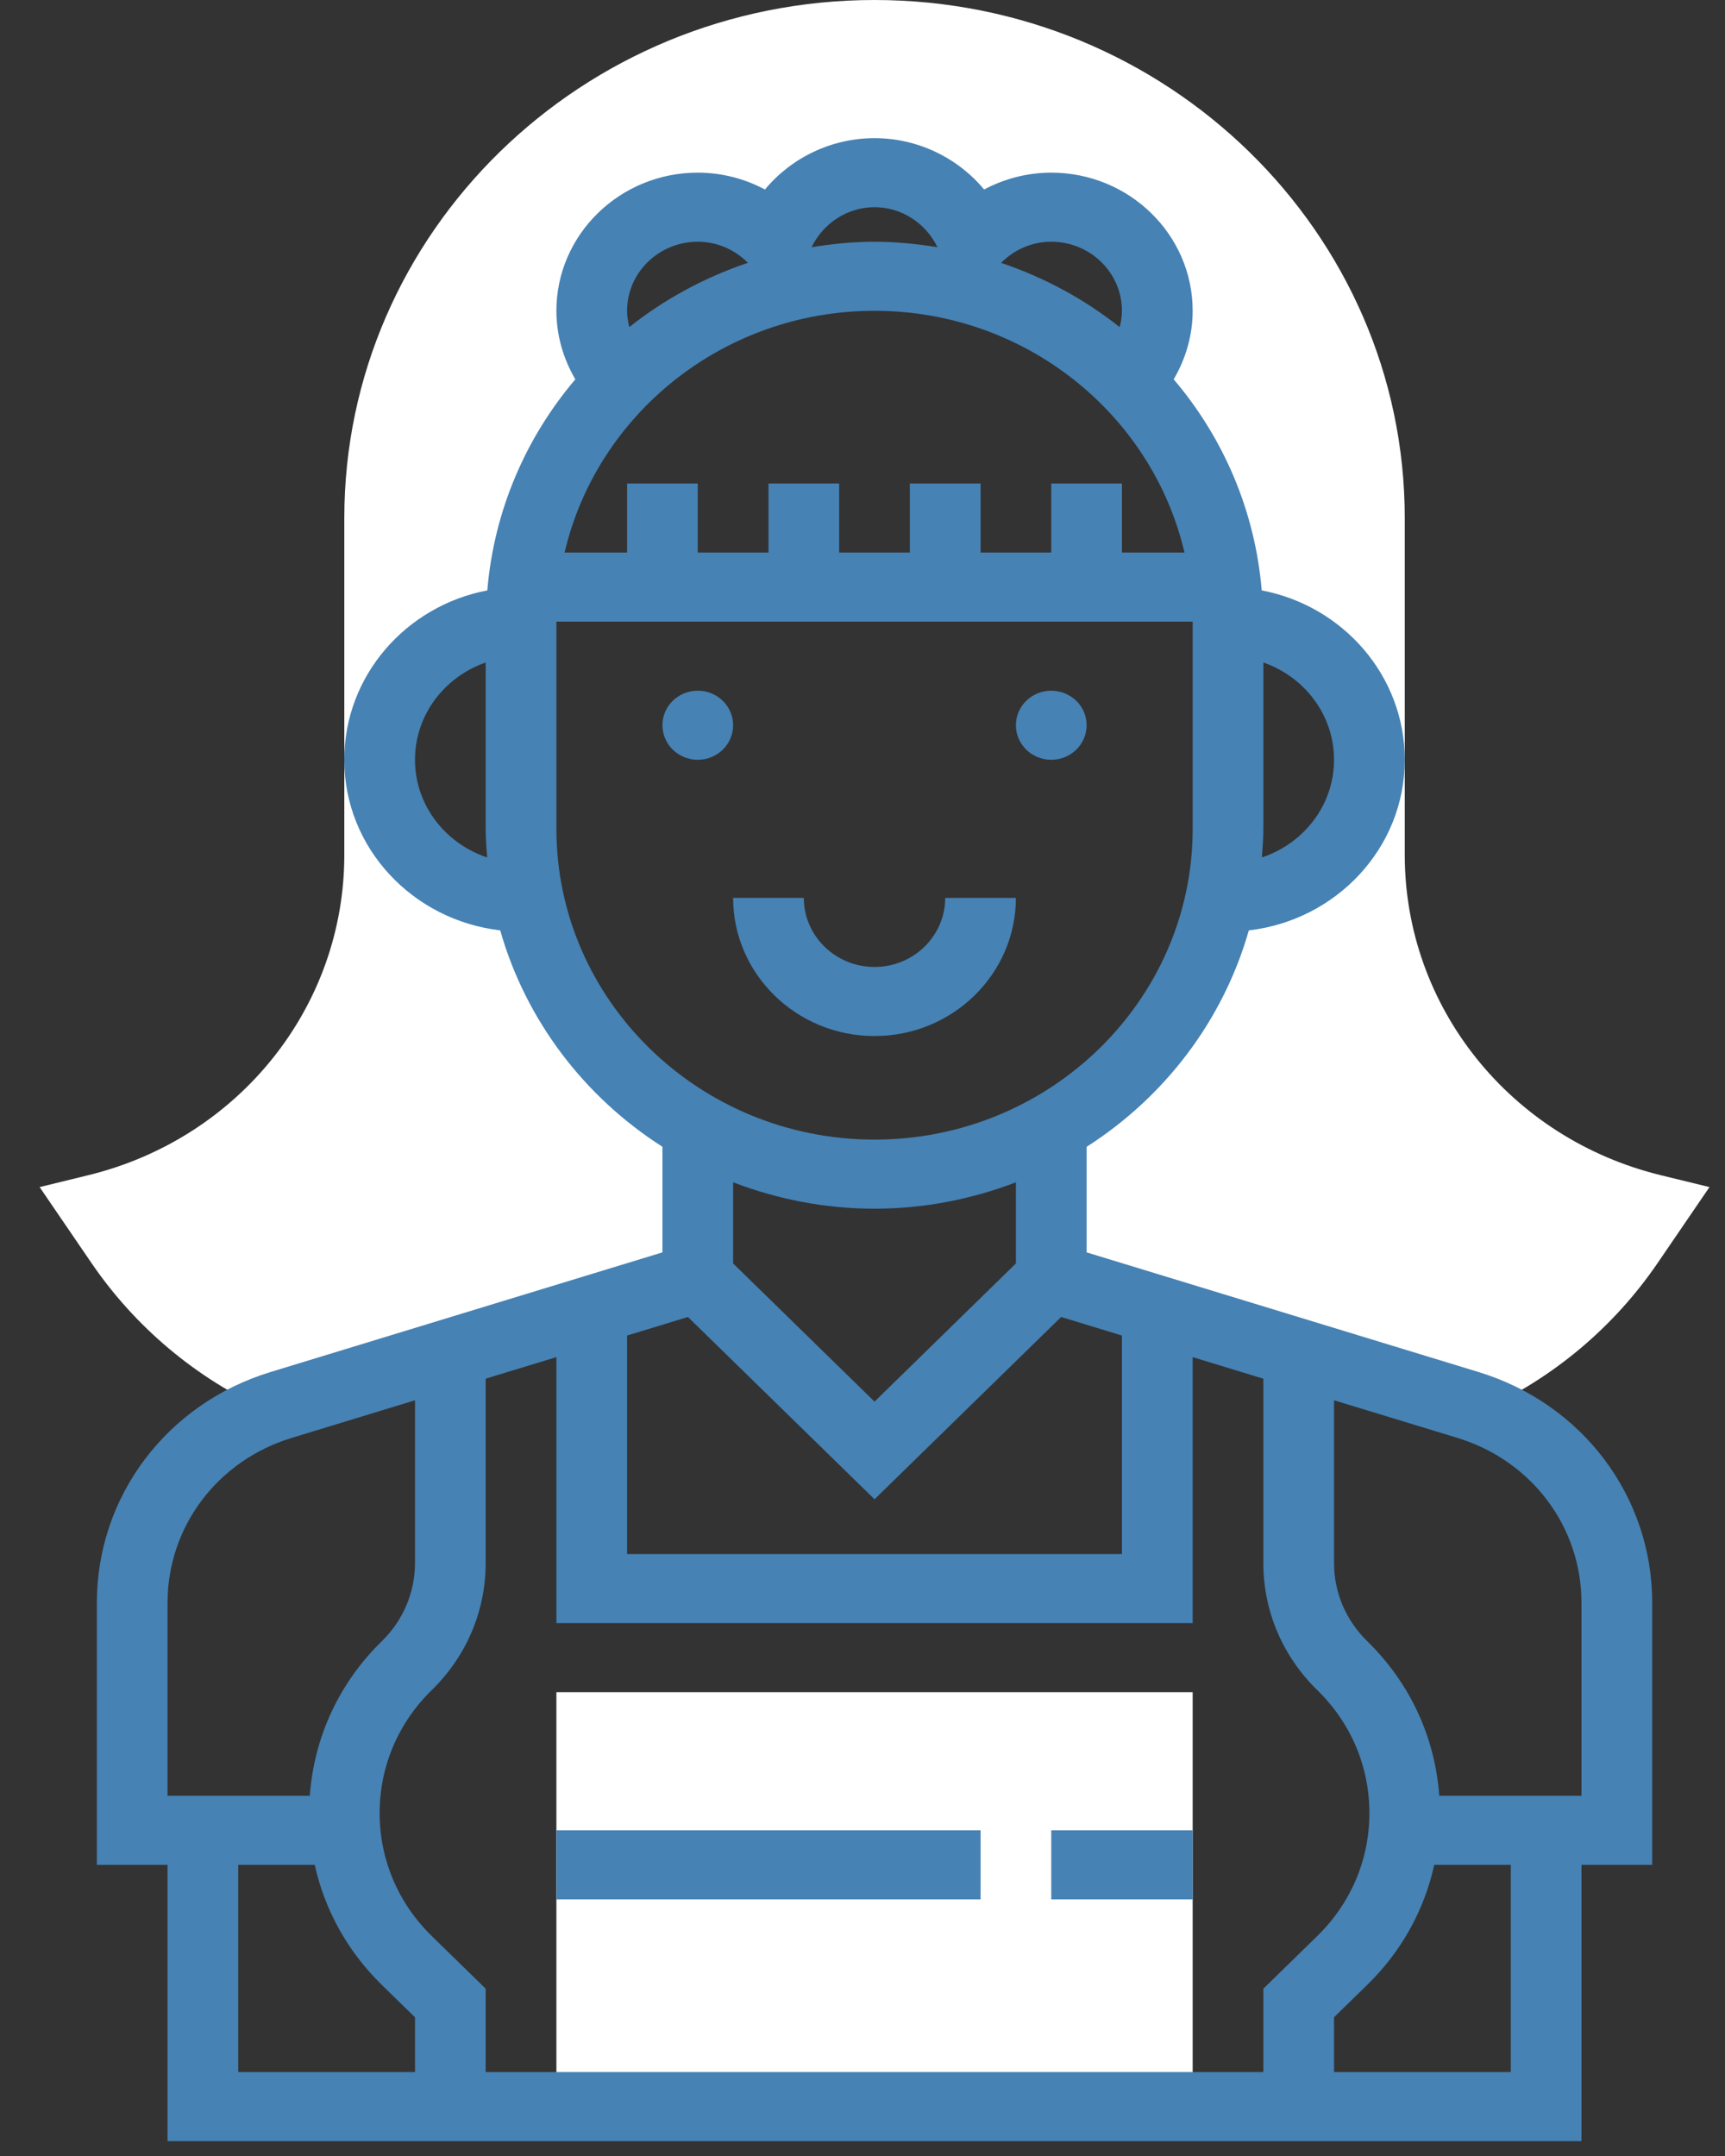<svg width="40" height="50" viewBox="0 0 40 50" fill="none" xmlns="http://www.w3.org/2000/svg">
<rect x="0" y="0" width="40" height="50" fill="#333333" stroke="none"/>
<path d="M27.656 39.244H12.902V48.854H27.656V39.244Z" fill="white"/>
<path d="M38.51 27.254C35.016 26.4 32.574 23.345 32.574 19.825V12.013C32.574 5.389 27.058 0 20.279 0C13.499 0 7.984 5.389 7.984 12.013V19.825C7.984 23.346 5.542 26.4 2.047 27.254L0.919 27.53L2.115 29.282C3.137 30.781 4.538 31.955 6.193 32.711C6.302 32.669 6.404 32.618 6.517 32.583L16.18 29.633V26.158C14.184 25.029 12.72 23.102 12.247 20.823H12.082C10.271 20.823 8.803 19.389 8.803 17.62C8.803 15.85 10.271 14.416 12.082 14.416C12.082 12.232 12.979 10.255 14.43 8.81H14.348C13.958 8.385 13.721 7.823 13.721 7.208C13.721 5.881 14.822 4.805 16.18 4.805C16.893 4.805 17.529 5.106 17.979 5.58C18.325 4.662 19.22 4.004 20.279 4.004C21.338 4.004 22.233 4.662 22.579 5.58C23.028 5.106 23.664 4.805 24.377 4.805C25.735 4.805 26.836 5.881 26.836 7.208C26.836 7.823 26.599 8.385 26.21 8.81H26.128C27.579 10.255 28.476 12.232 28.476 14.416C30.286 14.416 31.754 15.85 31.754 17.62C31.754 19.389 30.286 20.823 28.476 20.823H28.311C27.837 23.102 26.373 25.029 24.377 26.158V29.633L34.041 32.583C34.154 32.618 34.256 32.669 34.365 32.711C36.021 31.955 37.422 30.781 38.444 29.282L39.64 27.53L38.51 27.254Z" fill="white"/>
<path d="M38.312 37.17C38.312 34.704 36.694 32.554 34.285 31.819L25.197 29.044V26.596C27.008 25.439 28.364 23.662 28.958 21.577C30.989 21.34 32.574 19.666 32.574 17.62C32.574 15.673 31.144 14.051 29.257 13.692C29.102 11.84 28.365 10.148 27.216 8.797C27.498 8.316 27.656 7.771 27.656 7.208C27.656 5.441 26.185 4.004 24.377 4.004C23.831 4.004 23.295 4.141 22.82 4.395C22.208 3.658 21.278 3.204 20.279 3.204C19.279 3.204 18.349 3.658 17.738 4.395C17.262 4.141 16.726 4.004 16.18 4.004C14.372 4.004 12.902 5.441 12.902 7.208C12.902 7.771 13.059 8.316 13.341 8.797C12.193 10.149 11.455 11.841 11.3 13.692C9.413 14.051 7.983 15.673 7.983 17.62C7.983 19.666 9.569 21.34 11.599 21.576C12.193 23.662 13.549 25.438 15.361 26.595V29.044L6.272 31.819C3.864 32.554 2.246 34.705 2.246 37.17V43.248H3.885V49.655H36.672V43.248H38.312V37.17ZM30.545 39.195C31.326 39.957 31.754 40.969 31.754 42.047C31.754 43.124 31.326 44.136 30.545 44.899L29.295 46.12V48.053H11.262V46.12L10.012 44.899C9.232 44.136 8.803 43.124 8.803 42.047C8.803 40.969 9.232 39.957 10.012 39.195C10.818 38.407 11.262 37.36 11.262 36.246V31.973L12.902 31.473V37.642H27.656V31.473L29.295 31.974V36.247C29.295 37.36 29.739 38.407 30.545 39.195ZM24.377 11.213V12.814H22.738V11.213H21.098V12.814H19.459V11.213H17.82V12.814H16.18V11.213H14.541V12.814H13.092C13.84 9.609 16.775 7.208 20.279 7.208C23.782 7.208 26.717 9.609 27.466 12.814H26.016V11.213H24.377ZM30.934 17.62C30.934 18.674 30.23 19.563 29.261 19.885C29.278 19.665 29.295 19.446 29.295 19.221V15.364C30.247 15.696 30.934 16.577 30.934 17.62ZM26.016 7.208C26.016 7.337 25.995 7.464 25.964 7.587C25.152 6.941 24.222 6.436 23.213 6.096C23.527 5.782 23.937 5.606 24.377 5.606C25.281 5.606 26.016 6.325 26.016 7.208ZM20.279 4.805C20.908 4.805 21.47 5.178 21.738 5.733C21.262 5.656 20.777 5.606 20.279 5.606C19.78 5.606 19.295 5.656 18.819 5.733C19.088 5.178 19.649 4.805 20.279 4.805ZM16.18 5.606C16.62 5.606 17.03 5.782 17.343 6.095C16.334 6.435 15.404 6.941 14.592 7.586C14.562 7.463 14.541 7.337 14.541 7.208C14.541 6.325 15.276 5.606 16.18 5.606ZM9.623 17.62C9.623 16.577 10.31 15.696 11.262 15.364V19.221C11.262 19.446 11.279 19.665 11.297 19.885C10.327 19.563 9.623 18.674 9.623 17.62ZM12.902 19.221V14.416H27.656V19.221C27.656 23.195 24.347 26.429 20.279 26.429C16.211 26.429 12.902 23.195 12.902 19.221ZM20.279 28.031C21.436 28.031 22.539 27.809 23.557 27.419V29.301L20.279 32.505L17 29.301V27.419C18.018 27.809 19.121 28.031 20.279 28.031ZM15.952 30.542L20.279 34.77L24.606 30.542L26.016 30.973V36.04H14.541V30.973L15.952 30.542ZM3.885 37.17C3.885 35.409 5.041 33.873 6.76 33.348L9.623 32.474V36.246C9.623 36.931 9.349 37.577 8.853 38.062C7.861 39.031 7.281 40.292 7.184 41.646H3.885V37.17ZM5.524 43.248H7.298C7.529 44.294 8.06 45.256 8.852 46.031L9.623 46.783V48.053H5.524V43.248ZM35.033 48.053H30.934V46.783L31.704 46.031C32.498 45.257 33.027 44.295 33.258 43.248H35.033V48.053ZM36.672 41.646H33.374C33.277 40.292 32.697 39.031 31.705 38.062C31.208 37.577 30.934 36.932 30.934 36.246V32.474L33.797 33.347C35.517 33.873 36.672 35.409 36.672 37.17V41.646Z" fill="#4682B4"/>
<path d="M24.377 17.62C24.83 17.62 25.197 17.261 25.197 16.819C25.197 16.376 24.83 16.018 24.377 16.018C23.924 16.018 23.557 16.376 23.557 16.819C23.557 17.261 23.924 17.62 24.377 17.62Z" fill="#4682B4"/>
<path d="M16.18 17.62C16.633 17.62 17 17.261 17 16.819C17 16.376 16.633 16.018 16.18 16.018C15.727 16.018 15.361 16.376 15.361 16.819C15.361 17.261 15.727 17.62 16.18 17.62Z" fill="#4682B4"/>
<path d="M23.557 20.823H21.918C21.918 21.706 21.183 22.425 20.279 22.425C19.375 22.425 18.639 21.706 18.639 20.823H17C17 22.59 18.47 24.027 20.279 24.027C22.087 24.027 23.557 22.59 23.557 20.823Z" fill="#4682B4"/>
<path d="M22.738 42.447H12.902V44.049H22.738V42.447Z" fill="#4682B4"/>
<path d="M27.656 42.447H24.377V44.049H27.656V42.447Z" fill="#4682B4"/>
</svg>
